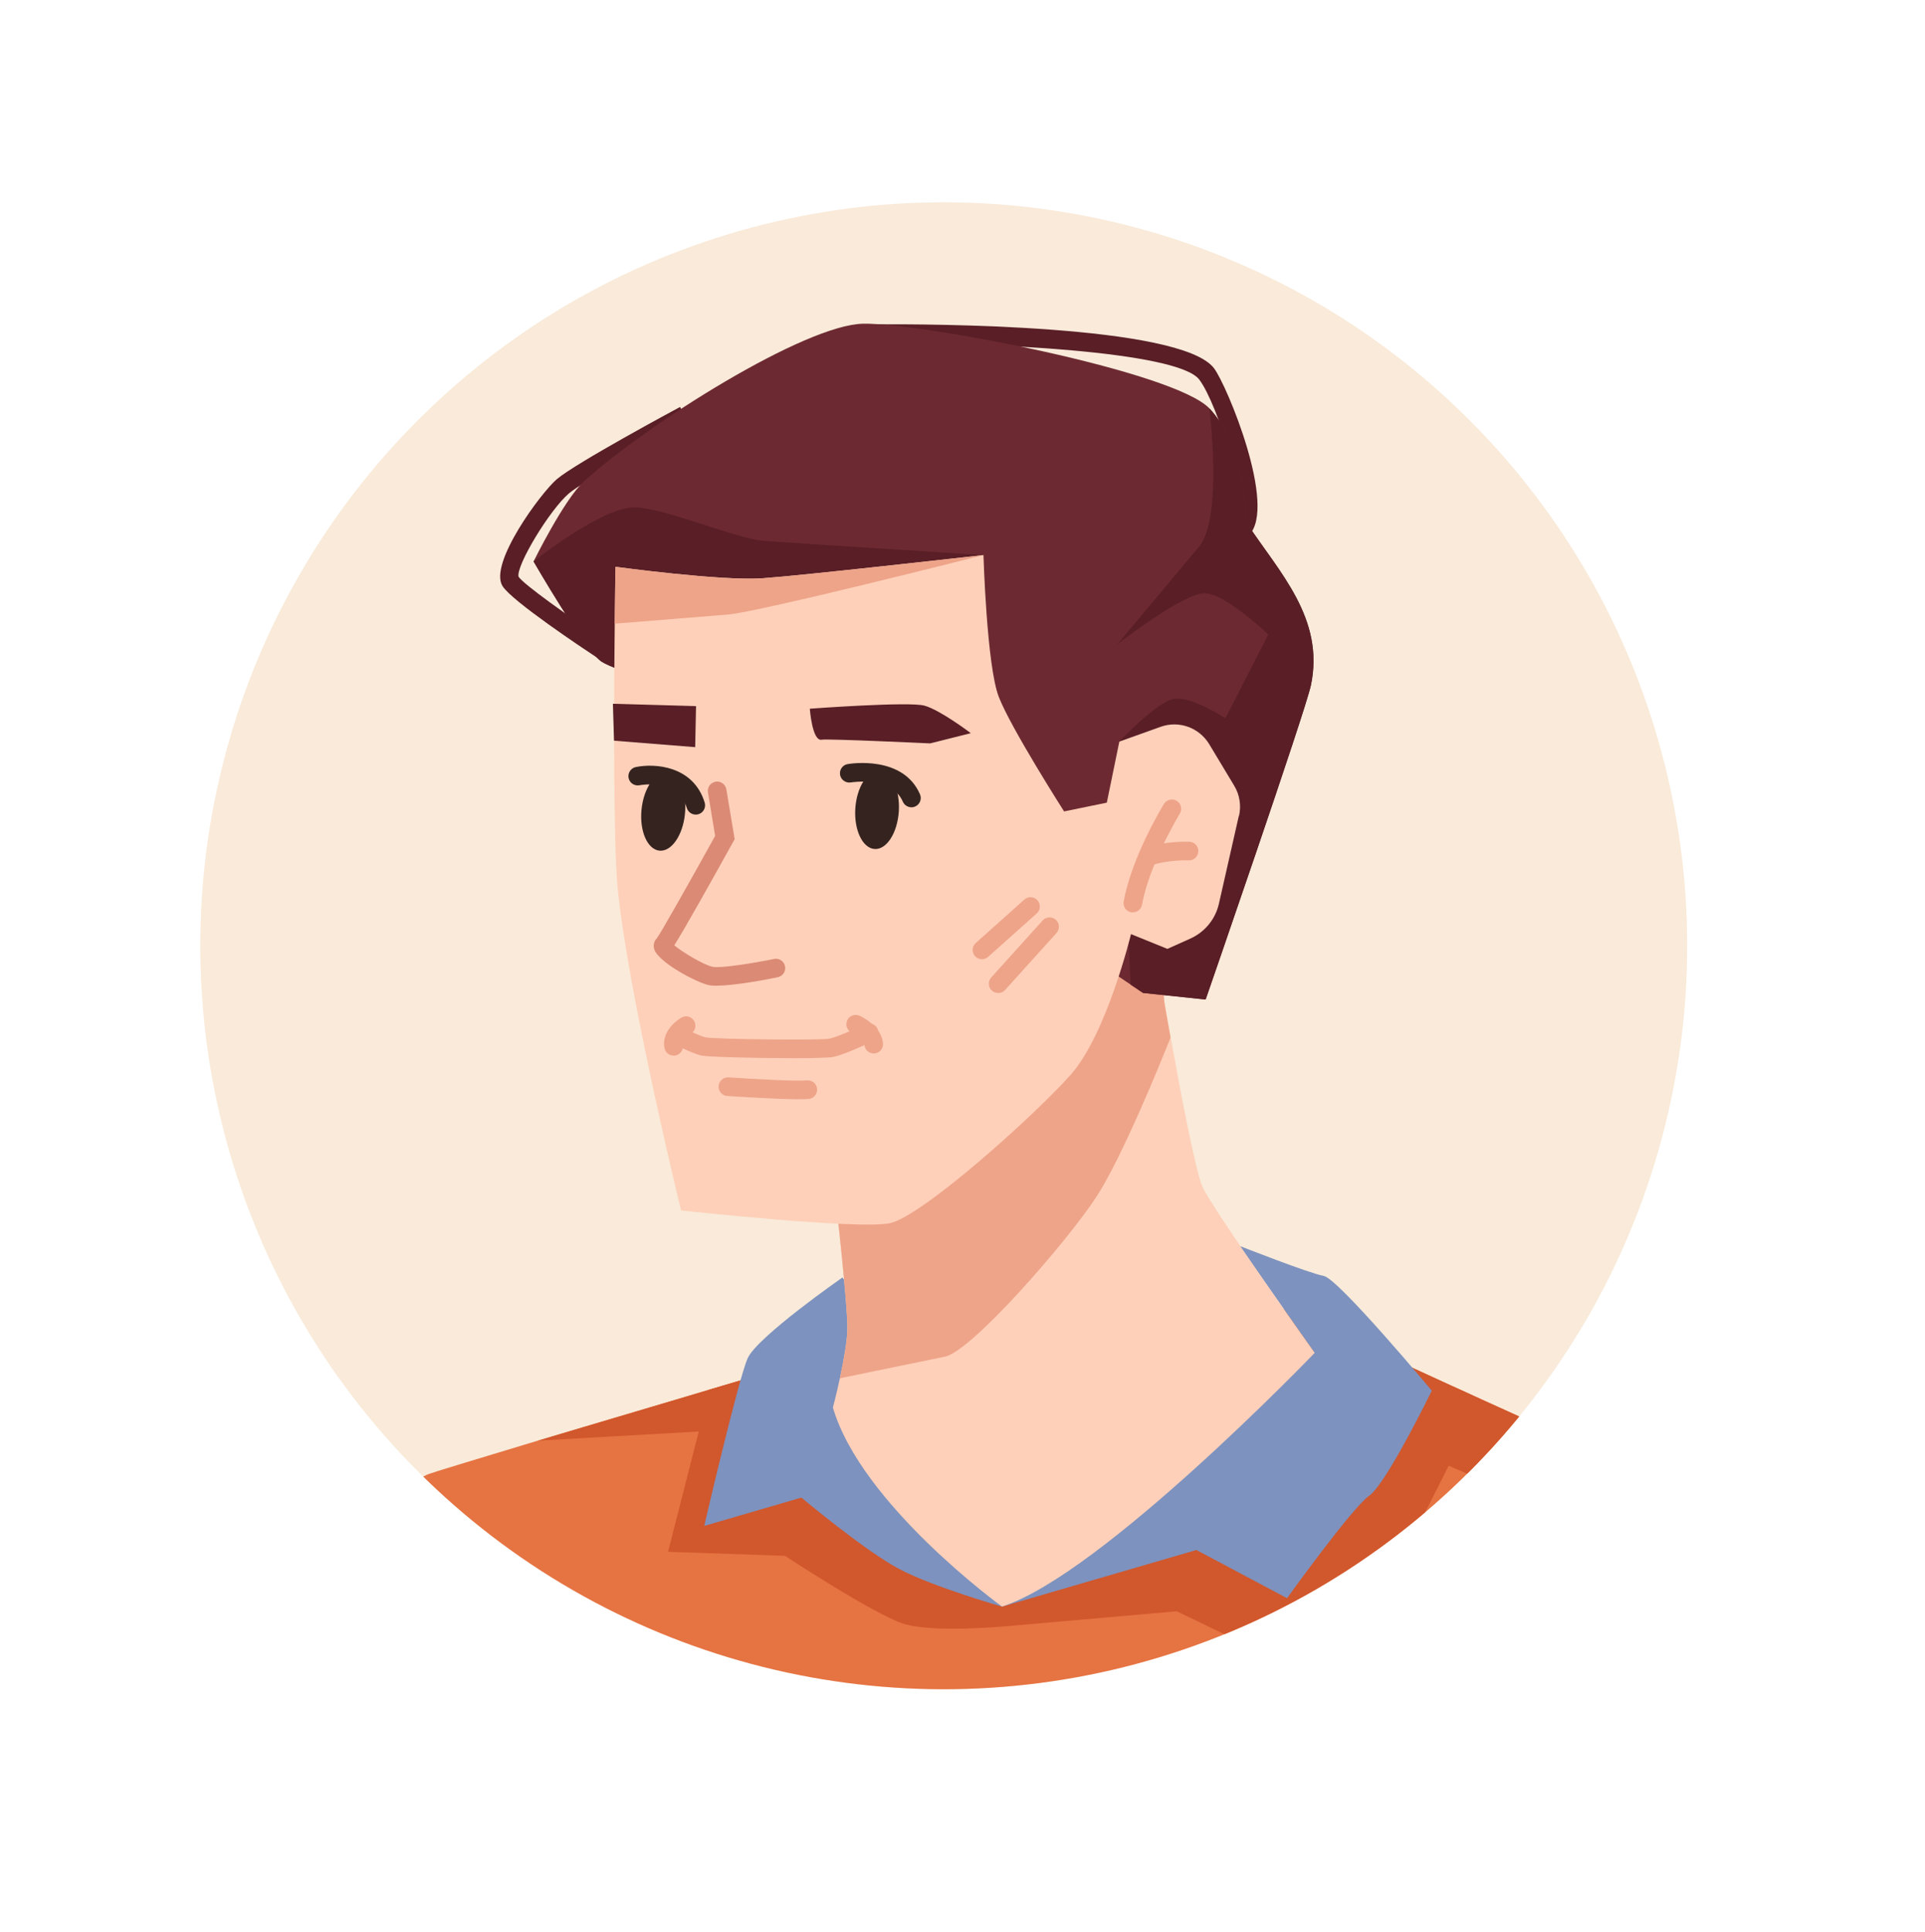<?xml version="1.0" encoding="UTF-8"?>
<svg id="Layer_2" data-name="Layer 2" xmlns="http://www.w3.org/2000/svg" xmlns:xlink="http://www.w3.org/1999/xlink" viewBox="0 0 292 293">
  <defs>
    <style>
      .cls-1 {
        fill: #7d92be;
      }

      .cls-2 {
        fill: #f9ead9;
      }

      .cls-3 {
        fill: #6d2931;
      }

      .cls-4 {
        fill: #fff;
        filter: url(#drop-shadow-1);
      }

      .cls-5 {
        fill: #591e26;
      }

      .cls-6 {
        fill: #e67342;
      }

      .cls-7 {
        fill: #eea489;
      }

      .cls-8 {
        clip-path: url(#clippath);
      }

      .cls-9 {
        fill: none;
      }

      .cls-10 {
        fill: #fed0b9;
      }

      .cls-11 {
        fill: #d1572c;
      }

      .cls-12 {
        fill: #35231f;
      }

      .cls-13 {
        fill: #db8a75;
      }
    </style>
    <filter id="drop-shadow-1" filterUnits="userSpaceOnUse">
      <feOffset dx="3" dy="3"/>
      <feGaussianBlur result="blur" stdDeviation="5"/>
      <feFlood flood-color="#000" flood-opacity=".42"/>
      <feComposite in2="blur" operator="in"/>
      <feComposite in="SourceGraphic"/>
    </filter>
    <clipPath id="clippath">
      <circle class="cls-9" cx="143.15" cy="143.46" r="112.77" transform="translate(-59.51 143.24) rotate(-45)"/>
    </clipPath>
  </defs>
  <g id="diverse_portrait_people_icons" data-name="diverse portrait people icons">
    <g>
      <circle class="cls-4" cx="143.21" cy="143.49" r="130.7"/>
      <g>
        <circle class="cls-2" cx="143.15" cy="143.46" r="112.77" transform="translate(-59.51 143.24) rotate(-45)"/>
        <g class="cls-8">
          <g>
            <g>
              <path class="cls-6" d="m245.2,221.41c1.44.61,3.11,1.32,4.95,2.11-2.04,2.86-4.44,5.8-7.24,8.76-13.12,13.82-35.26,27.89-72.6,34.72-34.81,6.36-61.61-1.49-81.21-13.17-13.61-8.1-23.77-18.06-30.72-26.41,3.44-2.14,5.79-3.52,6.68-3.85,1.12-.39,7.81-2.42,16.56-5.06,1.46-.43,2.99-.88,4.55-1.35.52-.15,1.05-.31,1.58-.47,1.06-.31,2.13-.63,3.23-.96,4.35-1.3,8.9-2.64,13.33-3.96,1.1-.32,2.19-.65,3.28-.97h.01c5.59-1.66,10.84-3.22,15.11-4.49h.01c.99-.29,1.92-.57,2.79-.83,4.66-1.38,7.6-2.25,7.6-2.25l61.7-4.66s10.09,4.63,20.89,9.57c.85.4,1.73.79,2.59,1.19,1.31.6,2.61,1.2,3.9,1.77.85.38,1.7.78,2.54,1.16.92.42,1.84.84,2.73,1.24.44.2.89.4,1.32.6,1.3.59,2.54,1.16,3.72,1.69,2.33,1.06,4.36,1.98,5.9,2.66.27.11.51.22.73.32.69.31,1.24.56,1.66.74.23.1.52.22.85.36.21.08.44.18.7.3.31.14.66.28,1.04.44.56.23,1.17.5,1.84.78Z"/>
              <path class="cls-11" d="m245.2,221.41c1.44.61,3.11,1.32,4.95,2.11-2.04,2.86-4.44,5.8-7.24,8.76l-23.16-9.95-16.39-7.03-59.41-.35-37.95,2.18-24.38,1.39c1.46-.44,2.99-.89,4.55-1.36.52-.15,1.05-.31,1.58-.47,1.06-.31,2.13-.63,3.23-.96,4.35-1.3,8.9-2.64,13.33-3.96,1.09-.33,2.19-.65,3.27-.98,5.59-1.66,10.85-3.22,15.13-4.48h.01c.98-.3,1.92-.58,2.79-.83,4.66-1.38,7.6-2.25,7.6-2.25l61.7-4.66s10.09,4.63,20.89,9.57c.86.4,1.73.8,2.59,1.19,1.31.6,2.61,1.2,3.9,1.77.85.41,1.7.79,2.53,1.17h.01c.92.42,1.84.83,2.73,1.23.44.2.89.4,1.32.6,1.31.6,2.54,1.16,3.72,1.69,2.33,1.06,4.36,1.98,5.9,2.66.26.12.5.22.73.32.69.31,1.24.56,1.66.74.23.1.52.22.85.36.21.09.45.19.7.3.32.13.67.28,1.04.44.56.23,1.17.5,1.84.78Z"/>
              <path class="cls-11" d="m224.77,212.4l-11.66,23.06-23.13,14.48-11.47-5.54-25.65,2.25s-11.31,1.1-15.87-.38c-4.56-1.49-17.91-10.28-17.91-10.28l-17.74-.61,6.05-23.72.18-.86c13.76-4.09,25.52-7.56,25.52-7.56l61.69-4.66s16.52,7.59,29.92,13.71l.05.12Z"/>
            </g>
            <path class="cls-1" d="m127.78,193.78s-12.93,9-14.37,12.25-6.59,25.43-6.59,25.43l14.74-4.3s9.7,8.14,14.91,10.87c5.21,2.73,15.53,5.67,15.53,5.67l29.48-8.59,13.75,7.31s9.89-13.76,12.48-15.56,9.48-15.92,9.48-15.92c0,0-14.19-17-16.39-17.4-2.19-.39-12.76-4.55-12.76-4.55l11.37,16.24-55.45,9.72-16.18-21.17Z"/>
            <g>
              <path class="cls-10" d="m199.41,205.22s-32.35,33.69-47.42,38.47c0,0-21.34-15.46-25.65-30.19,0,0,.53-1.98,1.06-4.45.54-2.51,1.1-5.5,1.14-7.42.07-3.81-2.06-22.38-2.06-22.38l43.59-40.64,5.45,1.83,1.11,11.59s.37,2.17.94,5.33c1.34,7.4,3.73,20.19,4.82,22.63,1.57,3.48,17.03,25.21,17.03,25.21Z"/>
              <path class="cls-7" d="m175.51,140.46l1.11,11.59s.37,2.17.94,5.33c-1.53,3.86-7.43,18.36-11.31,24.25-4.5,6.85-18.86,23.32-22.91,24.15l-15.94,3.28c.54-2.51,1.1-5.5,1.14-7.42.07-3.81-2.06-22.38-2.06-22.38l43.59-40.64,5.45,1.83Z"/>
            </g>
            <g>
              <path class="cls-5" d="m90.65,99.81c-2.15-1.42-12.98-8.61-14.42-10.91-2.14-3.39,5.82-14.16,8.25-16.23,2.92-2.47,18.04-10.6,18.68-10.94l1.34,2.49c-4.3,2.31-15.95,8.72-18.19,10.61-2.91,2.47-8.06,10.98-7.65,12.65.7,1.1,7.45,5.95,13.54,9.97l-1.55,2.36Z"/>
              <path class="cls-5" d="m189.45,81.19l-1.98-2.02c2.15-2.11-2.76-17.97-5.57-21.61-3.3-4.27-31.82-5.66-49.02-5.53l-.02-2.83c7.66-.06,46.14,0,51.27,6.63,1.96,2.53,9.66,21.09,5.31,25.35Z"/>
              <path class="cls-3" d="m198.84,103.97c-.84,3.99-15.96,47.64-15.96,47.64l-9.5-1-1.87-1.26-64.82-43.73s-.17-.05-.49-.14c-2.39-.68-12.79-3.7-14.96-5.13-2.44-1.6-10.3-15.19-10.3-15.19,0,0,4.61-9.37,7.63-12.13,9.61-8.74,33.55-23.79,42.39-23.93,8.84-.13,47.09,7.2,52.48,12.84,5.39,5.66,5.69,17.42,5.69,17.42,4.9,7.43,11.85,14.45,9.71,24.6Z"/>
              <path class="cls-5" d="m198.84,103.97c-.84,3.99-15.96,47.64-15.96,47.64l-9.5-1-1.87-1.26-1.74-36.86s5.59-5.92,8.22-6.47c2.62-.54,7.89,2.94,7.89,2.94l6.5-12.72s-6.26-6.01-9.49-6.25c-3.15-.23-12.85,7.32-13.41,7.75.52-.63,8.87-10.58,12.41-14.83,3.65-4.4,1.56-20.96,1.56-20.96,5.39,5.66,5.69,17.42,5.69,17.42,4.9,7.43,11.85,14.45,9.71,24.6Z"/>
              <path class="cls-5" d="m149.16,84.2l-42.97,21.28c-2.39-.68-12.79-3.7-14.96-5.13-2.44-1.6-10.3-15.19-10.3-15.19,0,0,10.55-8.4,15.45-8.2,4.91.22,15.25,4.77,19.57,5.09,4.32.32,33.2,2.15,33.2,2.15Z"/>
              <path class="cls-10" d="m187.92,123.74l-3.03,13.36c-.53,2.33-2.14,4.28-4.31,5.26l-3.5,1.57-5.52-2.24s-3.66,15.11-9.13,21.31c-5.49,6.19-22.6,21.54-27.46,22.54-4.87,1-31.66-1.94-31.66-1.94,0,0-7.97-32.58-9.6-48.7-.69-6.94-.59-28.23-.46-40.31.05-5.15.12-8.62.12-8.62,0,0,16.07,2.19,22.31,1.74,6.04-.42,31.81-3.33,33.41-3.51h.09s.5,16.8,2.32,21.49c1.8,4.69,9.91,17.39,9.91,17.39l6.48-1.33,1.9-9.26,6.25-2.24c2.77-1,5.85.1,7.38,2.62l3.79,6.3c.83,1.37,1.09,3.01.74,4.57Z"/>
              <path class="cls-7" d="m171.84,138.4c-.08,0-.17,0-.25-.02-.77-.14-1.28-.87-1.14-1.64,1.21-6.76,5.91-14.48,6.11-14.8.41-.66,1.28-.87,1.94-.47.66.41.87,1.28.47,1.94-.05.08-4.62,7.59-5.74,13.82-.12.68-.72,1.16-1.39,1.16Z"/>
              <path class="cls-7" d="m174.2,131.36c-.58,0-1.12-.36-1.33-.94-.26-.73.12-1.54.85-1.81,2.98-1.07,6.55-.93,6.7-.93.78.03,1.38.69,1.35,1.47-.03.78-.7,1.4-1.47,1.35-.03,0-3.18-.12-5.63.76-.16.06-.32.08-.48.08Z"/>
              <path class="cls-13" d="m108.71,149.52c-.47,0-.88-.03-1.19-.09-1.82-.37-7.68-3.48-8.28-5.45-.18-.6-.04-1.22.39-1.65.6-.77,5.65-9.76,8.85-15.54l-1.09-6.59c-.13-.77.39-1.5,1.16-1.63.77-.13,1.5.39,1.63,1.16l1.26,7.56-.24.43c-3.34,6.03-7.32,13.14-8.92,15.67,1.22,1.04,4.52,2.99,5.81,3.26,1.22.25,6.19-.55,9.32-1.19.76-.16,1.51.33,1.67,1.1.16.76-.34,1.51-1.1,1.67-1.16.24-6.4,1.28-9.27,1.28Zm-6.91-5.4c-.07.09-.12.16-.16.2.06-.06.12-.13.16-.2Z"/>
              <path class="cls-5" d="m122.84,107.5s.36,5,1.81,4.7c.81-.17,16.45.56,16.45.56l6.16-1.55s-4.67-3.54-7.05-4.18-17.36.47-17.36.47Z"/>
              <path class="cls-7" d="m119.93,160.5c-5.55,0-12.74-.17-13.67-.42-1.29-.34-3.97-1.66-4.27-1.81-.7-.35-.99-1.19-.64-1.89.35-.7,1.19-.99,1.89-.64,1.04.51,2.98,1.41,3.75,1.61,1.53.29,17.4.47,18.83.2,1.05-.22,3.87-1.46,5.39-2.19.7-.34,1.55-.04,1.89.66.34.7.04,1.55-.66,1.89-.44.21-4.31,2.06-6.05,2.41-.63.13-3.27.19-6.45.19Z"/>
              <path class="cls-7" d="m148.95,145.5c-.39,0-.78-.16-1.05-.47-.52-.58-.47-1.48.11-1.99l7.37-6.59c.58-.52,1.48-.47,1.99.11.52.58.47,1.48-.11,1.99l-7.37,6.59c-.27.24-.61.36-.94.36Z"/>
              <path class="cls-7" d="m151.41,150.62c-.34,0-.68-.12-.95-.36-.58-.52-.63-1.42-.1-2l7.8-8.64c.52-.58,1.42-.63,2-.1.58.52.63,1.42.1,2l-7.8,8.64c-.28.31-.66.47-1.05.47Z"/>
              <polygon class="cls-5" points="105.58 107.11 105.45 113.33 93.14 112.35 92.97 106.75 105.58 107.11"/>
              <path class="cls-7" d="m121.28,166.74c-3.33,0-10.08-.44-10.96-.5-.78-.05-1.37-.73-1.32-1.5.05-.78.73-1.37,1.5-1.32,4,.27,10.46.61,11.89.46.78-.08,1.47.48,1.55,1.26.08.78-.48,1.47-1.26,1.55-.32.03-.81.05-1.41.05Z"/>
              <path class="cls-7" d="m132.53,159.79c-.72,0-1.34-.55-1.41-1.28-.06-.7-1.18-1.53-1.92-1.87-.71-.33-1.02-1.16-.69-1.87.32-.71,1.16-1.02,1.87-.7.34.15,3.32,1.58,3.56,4.18.07.78-.5,1.47-1.28,1.54-.04,0-.09,0-.13,0Z"/>
              <path class="cls-7" d="m102.18,160.12c-.66,0-1.24-.46-1.38-1.13-.46-2.23,1.4-3.97,2.57-4.64.68-.39,1.54-.16,1.93.52.39.67.16,1.54-.51,1.93-.43.26-1.34,1.03-1.22,1.63.16.76-.33,1.51-1.1,1.67-.1.02-.19.03-.29.03Z"/>
              <path class="cls-12" d="m136.34,123.07c-.21,3.27-1.85,5.83-3.67,5.71s-3.14-2.86-2.93-6.13c.21-3.27,1.85-5.83,3.67-5.71s3.14,2.86,2.93,6.13Z"/>
              <path class="cls-12" d="m103.9,123.45c-.32,3.26-2.05,5.76-3.87,5.58-1.82-.18-3.04-2.96-2.72-6.22s2.05-5.76,3.87-5.58c1.82.18,3.04,2.96,2.72,6.22Z"/>
              <path class="cls-12" d="m138.25,122.45c-.55,0-1.07-.32-1.3-.85-1.7-3.93-7.83-2.93-7.89-2.92-.77.13-1.5-.39-1.63-1.15-.13-.77.38-1.5,1.15-1.63.34-.06,8.38-1.39,10.97,4.58.31.72-.02,1.55-.74,1.86-.18.08-.37.12-.56.12Z"/>
              <path class="cls-12" d="m105.53,123.56c-.6,0-1.16-.39-1.35-1-1.41-4.54-6.94-3.49-7.17-3.45-.76.15-1.51-.34-1.66-1.1-.15-.76.34-1.51,1.1-1.66,2.85-.59,8.71-.22,10.44,5.38.23.75-.19,1.54-.93,1.77-.14.04-.28.06-.42.06Z"/>
              <path class="cls-7" d="m149.16,84.2s-34.01,8.64-38.79,9.02c-3.61.28-12.8,1.02-17.13,1.38.05-5.15.12-8.62.12-8.62,0,0,16.07,2.19,22.31,1.74,6.04-.42,31.81-3.33,33.41-3.51h.09Z"/>
            </g>
          </g>
        </g>
      </g>
    </g>
  </g>
</svg>